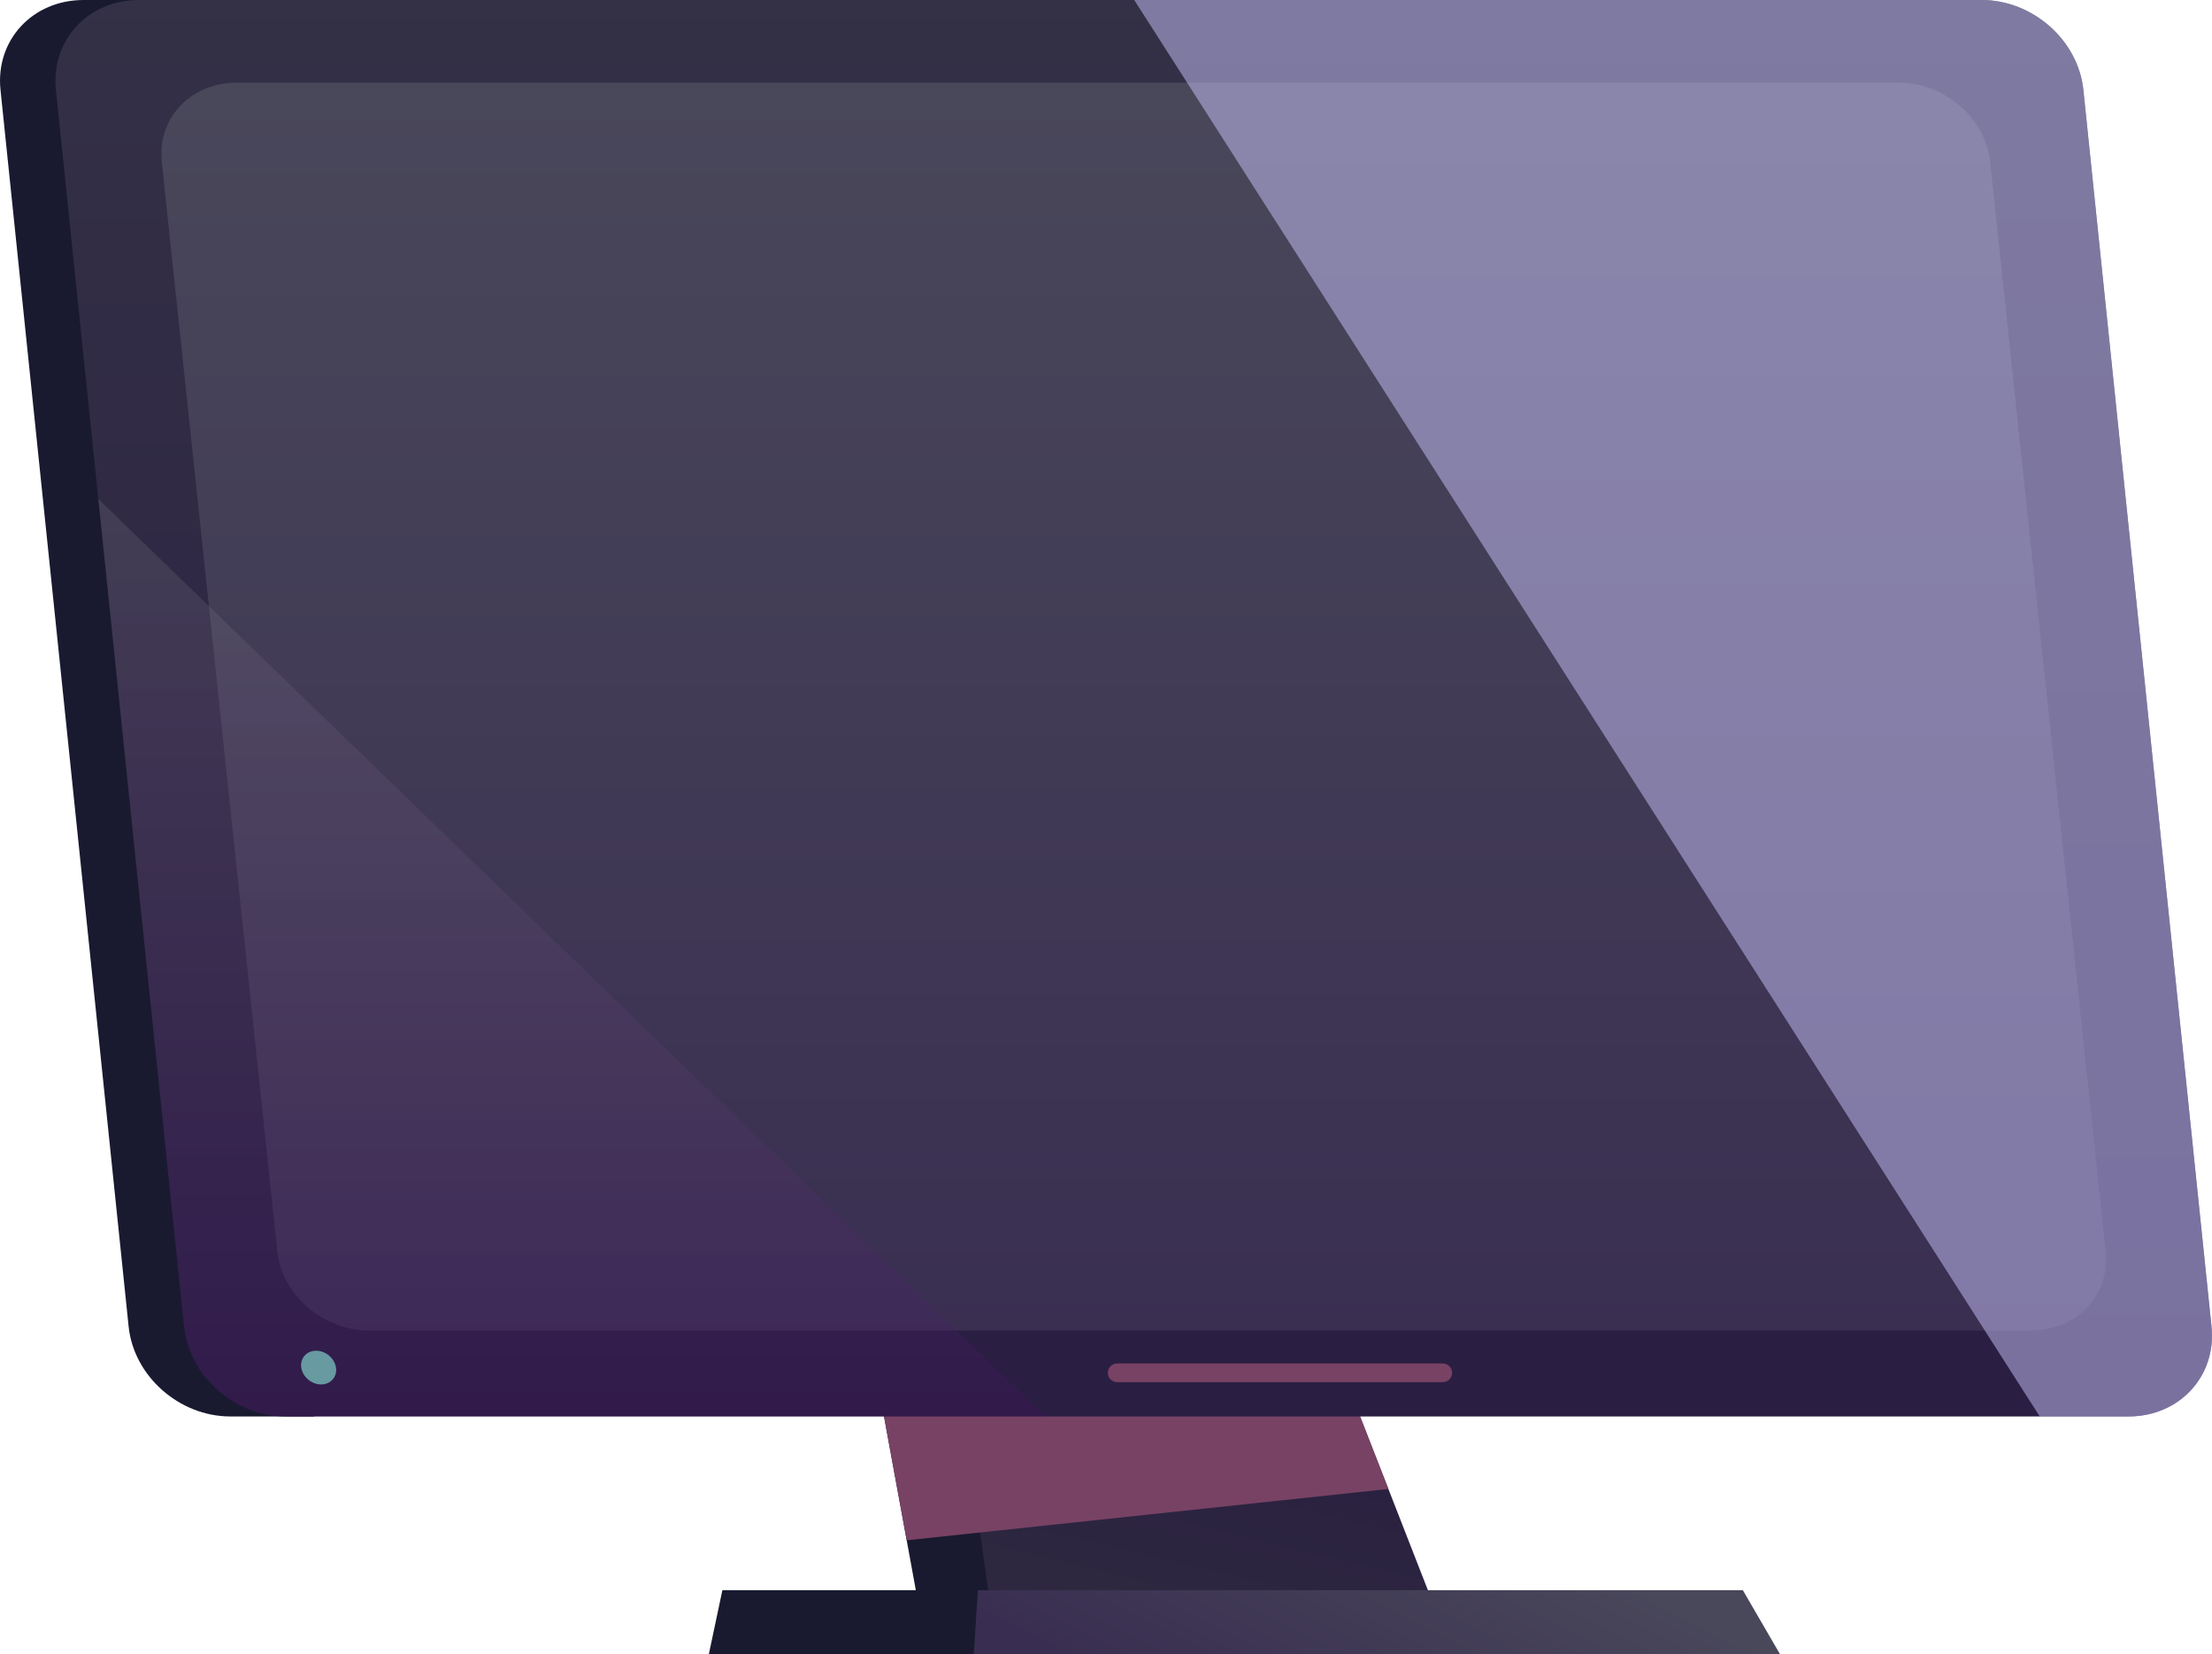 <?xml version="1.0" encoding="UTF-8"?><svg xmlns="http://www.w3.org/2000/svg" width="316.4" height="236.57" xmlns:xlink="http://www.w3.org/1999/xlink" viewBox="0 0 316.4 236.57"><defs><linearGradient id="_Безымянный_градиент_63" x1="163.63" y1="243.87" x2="178.05" y2="183.77" gradientUnits="userSpaceOnUse"><stop offset="0" stop-color="#2f2b40"/><stop offset=".99" stop-color="#271b40"/></linearGradient><linearGradient id="_Безымянный_градиент_59" x1="206.78" y1="213.15" x2="185.82" y2="254.56" gradientUnits="userSpaceOnUse"><stop offset="0" stop-color="#49475a"/><stop offset=".99" stop-color="#392e51"/></linearGradient><linearGradient id="_Безымянный_градиент_301" x1="126.29" y1="195.66" x2="126.29" y2="-19.23" gradientTransform="translate(27.33 12.51) scale(1 1.04) skewX(5.75)" gradientUnits="userSpaceOnUse"><stop offset="0" stop-color="#291d43"/><stop offset="1" stop-color="#343146"/></linearGradient><linearGradient id="_Безымянный_градиент_307" x1="162.17" y1="197.32" x2="162.17" y2="13.49" gradientUnits="userSpaceOnUse"><stop offset="0" stop-color="#392e51"/><stop offset="1" stop-color="#49475a"/></linearGradient><linearGradient id="_Безымянный_градиент_319" x1="81.81" y1="211.87" x2="81.81" y2="66.45" gradientUnits="userSpaceOnUse"><stop offset="0" stop-color="#490066"/><stop offset="1" stop-color="#8e9096"/></linearGradient></defs><g style="isolation:isolate;"><g id="_Слой_2"><g id="_Слой_1-2"><path d="m21.11,0h-9.16C4.65,0-.67,5.75.07,12.85l18.33,176.87c.74,7.1,7.25,12.85,14.55,12.85h11.99L21.11,0Z" style="fill:#191a30; fill-rule:evenodd; stroke-width:0px;"/><polygon points="138.49 192.44 124.59 192.44 131.54 230.37 149.4 232.23 138.49 192.44" style="fill:#191a30; fill-rule:evenodd; stroke-width:0px;"/><polygon points="190.59 192.44 136.5 192.44 141.96 231.86 205.98 231.86 190.59 192.44" style="fill:url(#_Безымянный_градиент_63); fill-rule:evenodd; stroke-width:0px;"/><polygon points="103.33 227.41 143.07 227.41 143.29 236.57 101.39 236.57 103.33 227.41" style="fill:#191a30; fill-rule:evenodd; stroke-width:0px;"/><polygon points="249.29 227.41 139.88 227.41 139.29 236.57 254.61 236.57 249.29 227.41" style="fill:url(#_Безымянный_градиент_59); fill-rule:evenodd; stroke-width:0px;"/><polygon points="129.69 220.28 198.59 212.94 190.59 192.44 183.72 192.44 125.04 194.89 129.69 220.28" style="fill:#784264; fill-rule:evenodd; mix-blend-mode:multiply; stroke-width:0px;"/><path d="m283.45,0H19.89c-7.3,0-12.62,5.75-11.89,12.85l18.33,176.87c.74,7.1,7.25,12.85,14.55,12.85h263.56c7.3,0,12.62-5.75,11.89-12.85l-18.33-176.87c-.74-7.1-7.25-12.85-14.55-12.85Z" style="fill:url(#_Безымянный_градиент_301); fill-rule:evenodd; stroke-width:0px;"/><path d="m271.55,11.82H33.86c-6.58,0-11.38,5.07-10.72,11.32l16.53,155.81c.66,6.25,6.54,11.32,13.12,11.32h237.69c6.58,0,11.38-5.07,10.72-11.32l-16.53-155.81c-.66-6.25-6.54-11.32-13.12-11.32Z" style="fill:url(#_Безымянный_градиент_307); fill-rule:evenodd; stroke-width:0px;"/><path d="m316.33,189.72l-18.33-176.87c-.74-7.1-7.25-12.85-14.55-12.85h-121.21l129.52,202.57h12.69c7.3,0,12.62-5.75,11.89-12.85Z" style="fill:#cbc5fc; fill-rule:evenodd; mix-blend-mode:soft-light; opacity:.5; stroke-width:0px;"/><path d="m26.34,189.72c.74,7.1,7.25,12.85,14.55,12.85h108.65L14.07,71.37l12.26,118.35Z" style="fill:url(#_Безымянный_градиент_319); fill-rule:evenodd; mix-blend-mode:multiply; opacity:.2; stroke-width:0px;"/><path d="m206.34,194.99h-46.51c-.76,0-1.37.6-1.37,1.34h0c0,.74.61,1.34,1.37,1.34h46.51c.76,0,1.37-.6,1.37-1.34h0c0-.74-.62-1.34-1.37-1.34Z" style="fill:#784264; fill-rule:evenodd; mix-blend-mode:multiply; stroke-width:0px;"/><path d="m48.06,195.58c-.2-1.33-1.47-2.41-2.84-2.41s-2.32,1.08-2.13,2.41c.2,1.33,1.47,2.41,2.84,2.41s2.32-1.08,2.13-2.41Z" style="fill:#689aa2; fill-rule:evenodd; stroke-width:0px;"/></g></g></g></svg>